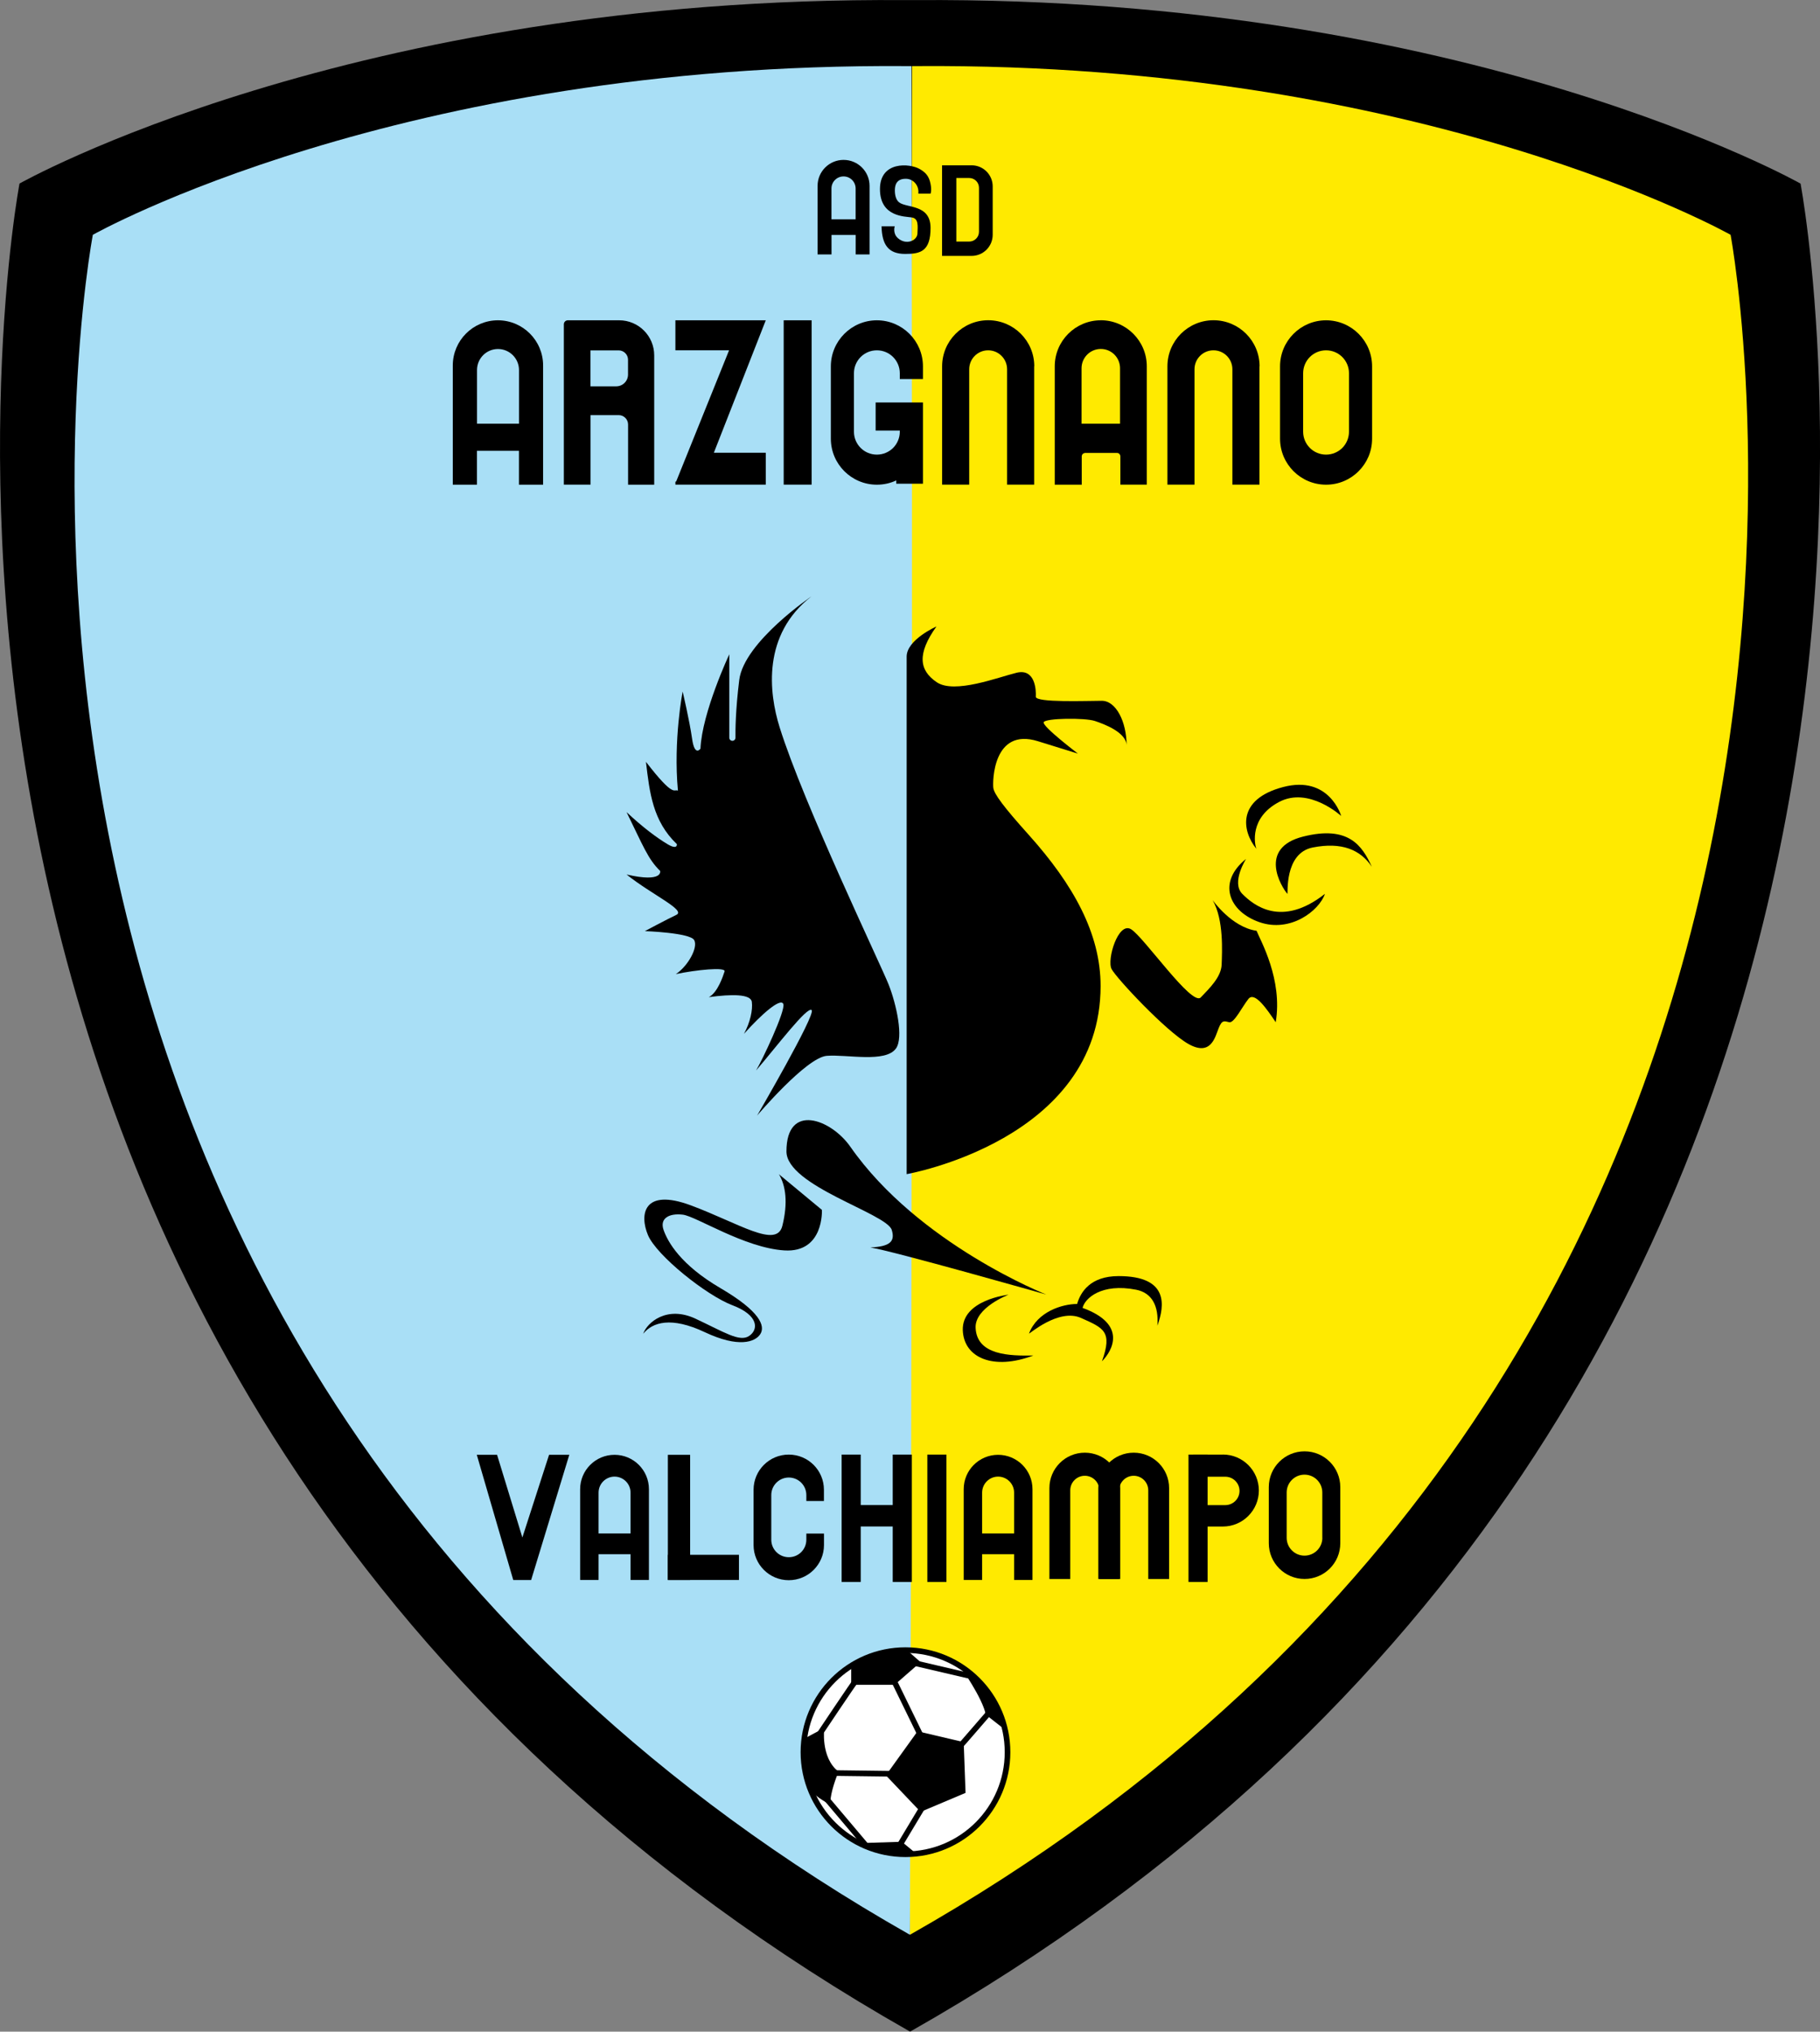 <?xml version="1.0" encoding="UTF-8"?>
<svg id="Layer_2" data-name="Layer 2" xmlns="http://www.w3.org/2000/svg" viewBox="0 0 323.85 361.49">
  <rect x="0" y="0" width="323.85" height="361.49" fill="#808080" stroke="none"/>
  <defs>
    <style>
      .cls-1 {
        fill: #fff;
      }

      .cls-1, .cls-2 {
        stroke: #000;
        stroke-miterlimit: 10;
      }

      .cls-2 {
        fill: none;
      }

      .cls-3, .cls-4, .cls-5 {
        stroke-width: 0px;
      }

      .cls-4 {
        fill: #a9dff6;
      }

      .cls-5 {
        fill: #ffea00;
      }
    </style>
  </defs>
  <g id="Ebene_1" data-name="Ebene 1">
    <g>
      <path class="cls-3" d="m161.87.02h-.05c-.29,0-.59,0-.88,0C62.4-.68,3.47,32.66,3.47,32.66c0,0-40.93,215.72,158.45,328.81,0-.01,0-.02.01-.02.01.01.01.02,0,.03,0,0,0,0-.01,0,0,0,0,0,.01.01C361.32,248.39,320.39,32.67,320.39,32.67c0,0-58.94-33.34-157.47-32.65-.29,0-.59,0-.88,0h-.05m-.06,361.39h0s.01.02,0,.03c-.01,0-.02-.02,0-.03-.03-.03-.01-.05.01-.07-.02-.02-.05-.05,0-.07.04.02.02.05,0,.07.02.02.03.05,0,.07Z"/>
      <path class="cls-5" d="m161.91,344.25s.04-.04,0-.06c-.07-.04.08-.09,0-.14-.32-84.57.15-243.47.37-332.29h.04c.27,0,.54,0,.81,0,90.61-.64,144.81,30.02,144.81,30.02,0,0,37.32,198.47-146.03,302.47Z"/>
      <path class="cls-4" d="m161.91,344.25s-.04-.04,0-.06c.07-.04-.08-.09,0-.14.32-84.57.49-243.47.27-332.29h-.04c-.27,0-.54,0-.81,0-90.61-.64-144.81,30.02-144.81,30.02,0,0-37.96,198.47,145.39,302.47Z"/>
      <path class="cls-3" d="m88.61,56.99c-4.44,0-8.04,3.6-8.04,8.04v21.21h4.3v-6.03h7.47v6.03h4.3v-21.21c0-4.44-3.6-8.04-8.04-8.04Zm3.74,18.39h-7.47v-9.54c0-2.07,1.67-3.74,3.73-3.74s3.74,1.67,3.74,3.74v9.54Z"/>
      <path class="cls-3" d="m109.35,258.85c-3.38,0-6.12,2.74-6.12,6.12v16.15h3.28v-4.59h5.69v4.59h3.27v-16.15c0-3.38-2.74-6.12-6.12-6.12Zm2.85,14h-5.69v-7.27c0-1.57,1.27-2.85,2.84-2.85s2.85,1.27,2.85,2.85v7.27Z"/>
      <path class="cls-3" d="m177.6,258.85c-3.38,0-6.12,2.74-6.12,6.12v16.15h3.28v-4.59h5.69v4.59h3.27v-16.15c0-3.38-2.74-6.12-6.12-6.12Zm2.85,14h-5.69v-7.27c0-1.57,1.27-2.85,2.84-2.85s2.85,1.27,2.85,2.85v7.27Z"/>
      <path class="cls-3" d="m150.1,28.45c-2.55,0-4.62,2.07-4.62,4.62v12.2h2.48v-3.47h4.3v3.47h2.47v-12.2c0-2.55-2.07-4.62-4.62-4.62Zm2.15,10.58h-4.3v-5.49c0-1.19.96-2.15,2.15-2.15s2.15.96,2.15,2.15v5.49Z"/>
      <path class="cls-3" d="m110.17,56.99h-9.13c-.4,0-.71.32-.71.71v28.53h4.75v-12.37h5.01c.92,0,1.67.75,1.67,1.67v10.71h4.65v-23.01c0-3.45-2.79-6.24-6.23-6.24Zm1.58,9.66c0,1.15-.94,2.09-2.09,2.09h-4.59v-6.4h5.01c.92,0,1.67.75,1.67,1.66v2.65Z"/>
      <polygon class="cls-3" points="127.02 80.56 136.26 80.56 136.26 86.23 120.18 86.23 120.18 85.69 120.31 85.69 129.73 62.33 120.18 62.33 120.18 56.99 136.26 56.99 127.02 80.56"/>
      <rect class="cls-3" x="139.45" y="56.99" width="4.97" height="29.24"/>
      <path class="cls-3" d="m198.93,80.61c-.06-.02-.12-.03-.19-.03h-5.64c-.34,0-.62.28-.62.63v5.03h-.03v-4.95c0-.44.36-.8.8-.8h5.25c.16,0,.31.05.43.13Z"/>
      <path class="cls-3" d="m184.02,65.18v21.05h-4.82v-20.53c0-1.86-1.51-3.37-3.37-3.37s-3.37,1.51-3.37,3.37v20.53h-4.82v-21.05c0-4.52,3.67-8.2,8.2-8.2s8.2,3.67,8.2,8.2Z"/>
      <path class="cls-3" d="m199.33,264.77v16.18h-3.71v-15.78c0-1.43-1.16-2.59-2.59-2.59s-2.59,1.16-2.59,2.59v15.78h-3.71v-16.18c0-3.48,2.82-6.3,6.3-6.3s6.3,2.82,6.3,6.3Z"/>
      <path class="cls-3" d="m208.03,264.77v16.18h-3.71v-15.78c0-1.43-1.16-2.59-2.59-2.59s-2.59,1.16-2.59,2.59v15.78h-3.71v-16.18c0-3.48,2.82-6.3,6.3-6.3s6.3,2.82,6.3,6.3Z"/>
      <path class="cls-3" d="m224.11,65.18v21.05h-4.82v-20.53c0-1.86-1.51-3.37-3.37-3.37s-3.37,1.51-3.37,3.37v20.53h-4.82v-21.05c0-4.52,3.67-8.2,8.2-8.2s8.2,3.67,8.2,8.2Z"/>
      <path class="cls-3" d="m195.87,56.99c-4.52,0-8.19,3.67-8.19,8.2v21.05h4.8v-5.03c0-.34.28-.63.62-.63h5.64c.07,0,.14.01.19.03,0,0,.01,0,.01,0,.24.08.42.32.42.59v5.03h4.7v-21.05c0-4.52-3.67-8.2-8.2-8.2Zm3.43,18.39h-6.85v-9.86c0-1.89,1.53-3.43,3.43-3.43s3.42,1.54,3.42,3.43v9.86Z"/>
      <path class="cls-3" d="m235.96,56.99c-4.52,0-8.19,3.67-8.19,8.2v12.86c0,4.52,3.67,8.19,8.19,8.19,2.26,0,4.31-.91,5.79-2.4,1.49-1.48,2.4-3.52,2.4-5.79v-12.86c0-4.52-3.67-8.2-8.2-8.2Zm4.08,19.82c0,1.12-.46,2.15-1.19,2.89-.74.73-1.76,1.19-2.89,1.19-2.25,0-4.08-1.82-4.08-4.08v-10.4c0-2.25,1.82-4.08,4.08-4.08s4.08,1.83,4.08,4.08v10.4Z"/>
      <path class="cls-3" d="m232.13,258.23c-3.51,0-6.36,2.85-6.36,6.36v9.99c0,3.51,2.85,6.36,6.36,6.36,1.76,0,3.35-.71,4.5-1.86,1.15-1.15,1.86-2.74,1.86-4.5v-9.99c0-3.51-2.85-6.36-6.36-6.36Zm3.17,15.39c0,.87-.36,1.67-.93,2.24-.57.57-1.37.93-2.25.93-1.75,0-3.17-1.42-3.17-3.17v-8.07c0-1.75,1.42-3.17,3.17-3.17s3.17,1.42,3.17,3.17v8.07Z"/>
      <path class="cls-3" d="m146.61,267.07v-2c0-3.46-2.8-6.26-6.26-6.26s-6.26,2.8-6.26,6.26v9.83c0,3.46,2.8,6.26,6.26,6.26,1.73,0,3.3-.7,4.43-1.83,1.14-1.14,1.84-2.69,1.84-4.43v-2.04h-3.14v1.1c0,.86-.35,1.64-.91,2.2s-1.34.91-2.21.91c-1.72,0-3.12-1.39-3.12-3.11v-7.95c0-1.72,1.4-3.12,3.12-3.12s3.12,1.4,3.12,3.12v1.06h3.14Z"/>
      <path class="cls-3" d="m160.11,67.43v-1.02c0-2.25-1.82-4.08-4.08-4.08s-4.08,1.83-4.08,4.08v10.4c0,2.25,1.82,4.08,4.08,4.08,1.13,0,2.15-.46,2.89-1.19.73-.74,1.19-1.76,1.19-2.89v-.2h-4.3v-5h8.42v14.46h-4.75v-.59c-1.04.49-2.21.76-3.45.76-4.52,0-8.19-3.67-8.19-8.19v-12.86c0-4.52,3.67-8.2,8.19-8.2s8.2,3.67,8.2,8.2v2.25h-4.11Z"/>
      <path class="cls-3" d="m163.42,34.45v-.34c0-1.24-.98-2.29-2.22-2.3-.02,0-.03,0-.05,0-1.72,0-1.92,1.25-1.92,2.07s.19,1.67.74,2.11c1.32,1.07,5.6.29,5.61,4.54s-1.85,4.65-4.52,4.65c-3.02,0-4.12-1.67-4.2-4.92h2.35s-.42,1.25.57,2.12c1.51,1.32,3.42.4,3.47-.82.06-1.38.22-2.67-1-2.87s-5.67-.05-5.67-5.05,5.3-4.61,7.1-3.55c.99.58,1.63,1.22,1.9,2.62.24,1.21,0,1.75,0,1.75h-2.15Z"/>
      <path class="cls-3" d="m172.88,29.41h-5.25v16.12h5.25c2.08,0,3.76-1.68,3.76-3.76v-8.6c0-2.08-1.68-3.76-3.76-3.76Zm1.32,11.83c0,.96-.78,1.74-1.74,1.74h-2.29v-11.31h2.29c.96,0,1.74.78,1.74,1.74v7.83Z"/>
      <path class="cls-3" d="m144.42,106.1c.22-.17-12.04,8.08-12.88,14.89-.66,5.33-.69,8.94-.67,10.26,0,.31-.24.56-.55.56h0c-.31,0-.55-.25-.55-.55v-14.84s-4.85,10.35-5.13,16.79c0,0-1.03,1.49-1.49-1.77s-1.68-8.39-1.68-8.39c0,0-1.68,8.58-.84,17.63-.75-.37-.65,1.4-5.69-5.13.65,5.5,1.21,10.54,5.5,14.64,0,0,.19,1.12-1.68,0s-4.38-2.98-7.27-5.69c2.89,5.88,3.82,8.39,5.97,10.45,0,0,.65,2.15-5.97.65,4.57,3.64,10.63,6.34,8.86,7.18s-5.6,2.89-5.6,2.89c0,0,8.02.28,8.77,1.59s-1.12,4.66-3.26,6.06c3.54-.75,8.95-1.31,8.67-.47s-1.21,3.73-2.8,4.57c4.1-.56,7.46-.56,7.65.84s-.28,3.64-1.4,5.69c3.26-3.64,6.53-6.44,7-5.32s-3.82,10.17-4.85,11.84c3.54-4.1,9.17-11.57,9.9-10.73s-9.71,18.75-9.71,18.75c0,0,8.77-10.35,12.4-10.63s10.45,1.29,12.31-1.31c1.38-1.92.09-7.83-1.31-11.38s-15.11-32.08-19.4-45.79c-1.92-6.15-3.11-16.48,5.7-23.29Z"/>
      <path class="cls-3" d="m166.62,111.47s-5.29,2.35-5.29,5.36v92.08s34.51-6.02,34.51-33.48c0-9.33-4.86-18.05-12.78-26.88-4.48-4.99-6.17-7.27-6.31-8.37s-.07-10.79,7.93-8.3,7.12,2.2,7.12,2.2c0,0-6.39-4.85-6.09-5.58s7.34-.81,9.11-.22,5.65,2.06,5.65,4.41c0-4.33-1.91-8-4.41-8s-11.82.37-11.75-.73-.07-5.07-3.41-4.26-11.05,3.82-14.21,1.69-3.52-5.07-.07-9.91Z"/>
      <path class="cls-3" d="m229.07,159.04c.15.18-.62-7.24,4.52-8.25s8.49.39,10.51,3.43c-1.71-3.75-4.13-7.4-12.22-5.37s-3.89,8.95-2.8,10.2Z"/>
      <path class="cls-3" d="m238.65,145.18s-5.76-5.29-11.05-2.49-4.36,7.47-4.05,8.33c-2.57-3.19-3.5-8.8,4.75-10.98,8.25-2.18,10.35,5.14,10.35,5.14Z"/>
      <path class="cls-3" d="m221.73,152.81s-2.69,4.2-.68,6.23,6.98,6.08,14.71,0c-1.05,3.04-6.16,6.95-11.65,5.04s-7.56-7.12-2.37-11.27Z"/>
      <path class="cls-3" d="m215.8,160.19s3.38,4.8,7.79,5.42c.69,1.72,4.69,8.69,3.41,16.27-1.62-2.41-3.76-5.52-4.86-4.14s-2.54,4.34-3.41,4.14-1.28-.48-1.9,1.1-1.38,5.03-5.38,2.76-12.76-11.65-13.65-13.31,1.17-8.48,3.45-7.1,10.83,13.79,12.41,12.14,3.65-3.65,3.72-5.86.41-7.94-1.59-11.42Z"/>
      <path class="cls-3" d="m179.46,230.36s-8.34.9-8.14,6.34c.19,4.9,5.45,7.17,12.55,4.48-4.21.07-10.03-.02-10.27-4.9-.18-3.62,5.86-5.92,5.86-5.92Z"/>
      <path class="cls-3" d="m183.12,237.26c-.09.23,5.24-4.55,9.24-2.76s5.65,2.38,3.72,7.71c1.86-1.85,4.55-6.6-3.45-9.5.41-1.72,3.39-4.44,9.52-3.24,2.83.55,4.07,2.9,3.79,6.41,1.31-3.59,2.06-8.83-6.9-8.83-5.03,0-6.77,2.85-7.38,4.96-2.69,0-7.09,1.4-8.55,5.24Z"/>
      <path class="cls-3" d="m186.23,230.36s-22.82-8.98-34.93-26.34c-3.41-4.88-11.36-7.9-11.36.85,0,6.13,17.83,11.02,18.74,13.97.66,2.15-.45,2.95-3.81,3.12,3.86.57,31.35,8.39,31.35,8.39Z"/>
      <path class="cls-3" d="m138.58,208.91l7.67,6.36s.4,7.67-6.7,7.21-15.67-6.08-18.06-6.36-4.15.62-3.41,2.73,3.01,6.19,10.11,10.34c7.1,4.15,8.01,6.76,7.1,8.18s-3.86,2.5-9.88-.34c-6.02-2.84-9.31-1.76-10.96.28.68-1.99,4.2-5.07,9.31-2.68s7.84,4.21,9.54,3.07,1.71-3.69-2.95-5.45-13.52-8.86-15.05-12.49-.85-8.46,7.67-5.28,15.22,7.72,16.24,3.63.62-7.15-.62-9.2Z"/>
      <polygon class="cls-3" points="84.84 258.85 88.45 258.85 92.95 273.56 97.7 258.85 101.3 258.85 94.51 281.13 91.33 281.13 84.84 258.85"/>
      <rect class="cls-3" x="118.84" y="258.85" width="3.96" height="22.27"/>
      <rect class="cls-3" x="118.84" y="276.64" width="12.65" height="4.48"/>
      <rect class="cls-3" x="149.76" y="258.81" width="3.4" height="22.66"/>
      <rect class="cls-3" x="158.85" y="258.81" width="3.4" height="22.66"/>
      <rect class="cls-3" x="165.01" y="258.81" width="3.4" height="22.66"/>
      <rect class="cls-3" x="211.48" y="258.81" width="3.4" height="22.66"/>
      <rect class="cls-3" x="154.28" y="264.52" width="3.81" height="10.37" transform="translate(425.9 113.51) rotate(90)"/>
      <path class="cls-3" d="m217.6,258.81h-5.27v12.8h5.27c1.76,0,3.37-.72,4.52-1.88,1.16-1.16,1.88-2.76,1.88-4.53,0-3.54-2.87-6.4-6.4-6.4Zm.43,8.99h-3.67v-5.05h3.67c.7,0,1.33.28,1.79.74s.74,1.09.74,1.78c0,1.4-1.14,2.53-2.53,2.53Z"/>
      <circle class="cls-1" cx="161.12" cy="311.76" r="18.16"/>
      <polygon class="cls-3" points="151.46 296.38 151.46 299.77 159.19 299.77 163.81 295.74 161.12 293.38 155.76 294.35 151.46 296.38"/>
      <path class="cls-3" d="m170.9,296.57s3.92,5.5,4.51,8.51l3.43,2.69s0-3.14-3.53-7.35c-1.1-1.31-2.53-2.28-4.42-3.86Z"/>
      <polygon class="cls-3" points="171.48 309.97 171.81 319 163.81 322.38 157.63 315.88 163.27 308.04 171.48 309.97"/>
      <polygon class="cls-3" points="160.48 327.7 163.16 329.92 158.22 329.69 152.87 327.94 160.48 327.7"/>
      <path class="cls-3" d="m143.12,309.34l3.55-1.89s-.7,5.26,2.52,7.76c-.86,2.28-1.56,4.48-1.4,5.88,0,0-2.54-1.16-3.58-2.67s-1.63-6.55-1.1-9.08Z"/>
      <line class="cls-2" x1="164.03" y1="321.75" x2="160.17" y2="328.18"/>
      <line class="cls-2" x1="147.16" y1="320.16" x2="154.06" y2="328.33"/>
      <line class="cls-2" x1="148.29" y1="315.47" x2="160.03" y2="315.62"/>
      <path class="cls-2" d="m163.81,308.77l-5.4-11.07s-5.76,1.03-5.96,1.12-6.97,10.24-6.97,10.24"/>
      <path class="cls-2" d="m170.69,310.84c.12-.09,5.61-6.46,5.61-6.46"/>
      <line class="cls-2" x1="162.48" y1="295.84" x2="172.37" y2="298.15"/>
    </g>
  </g>
</svg>